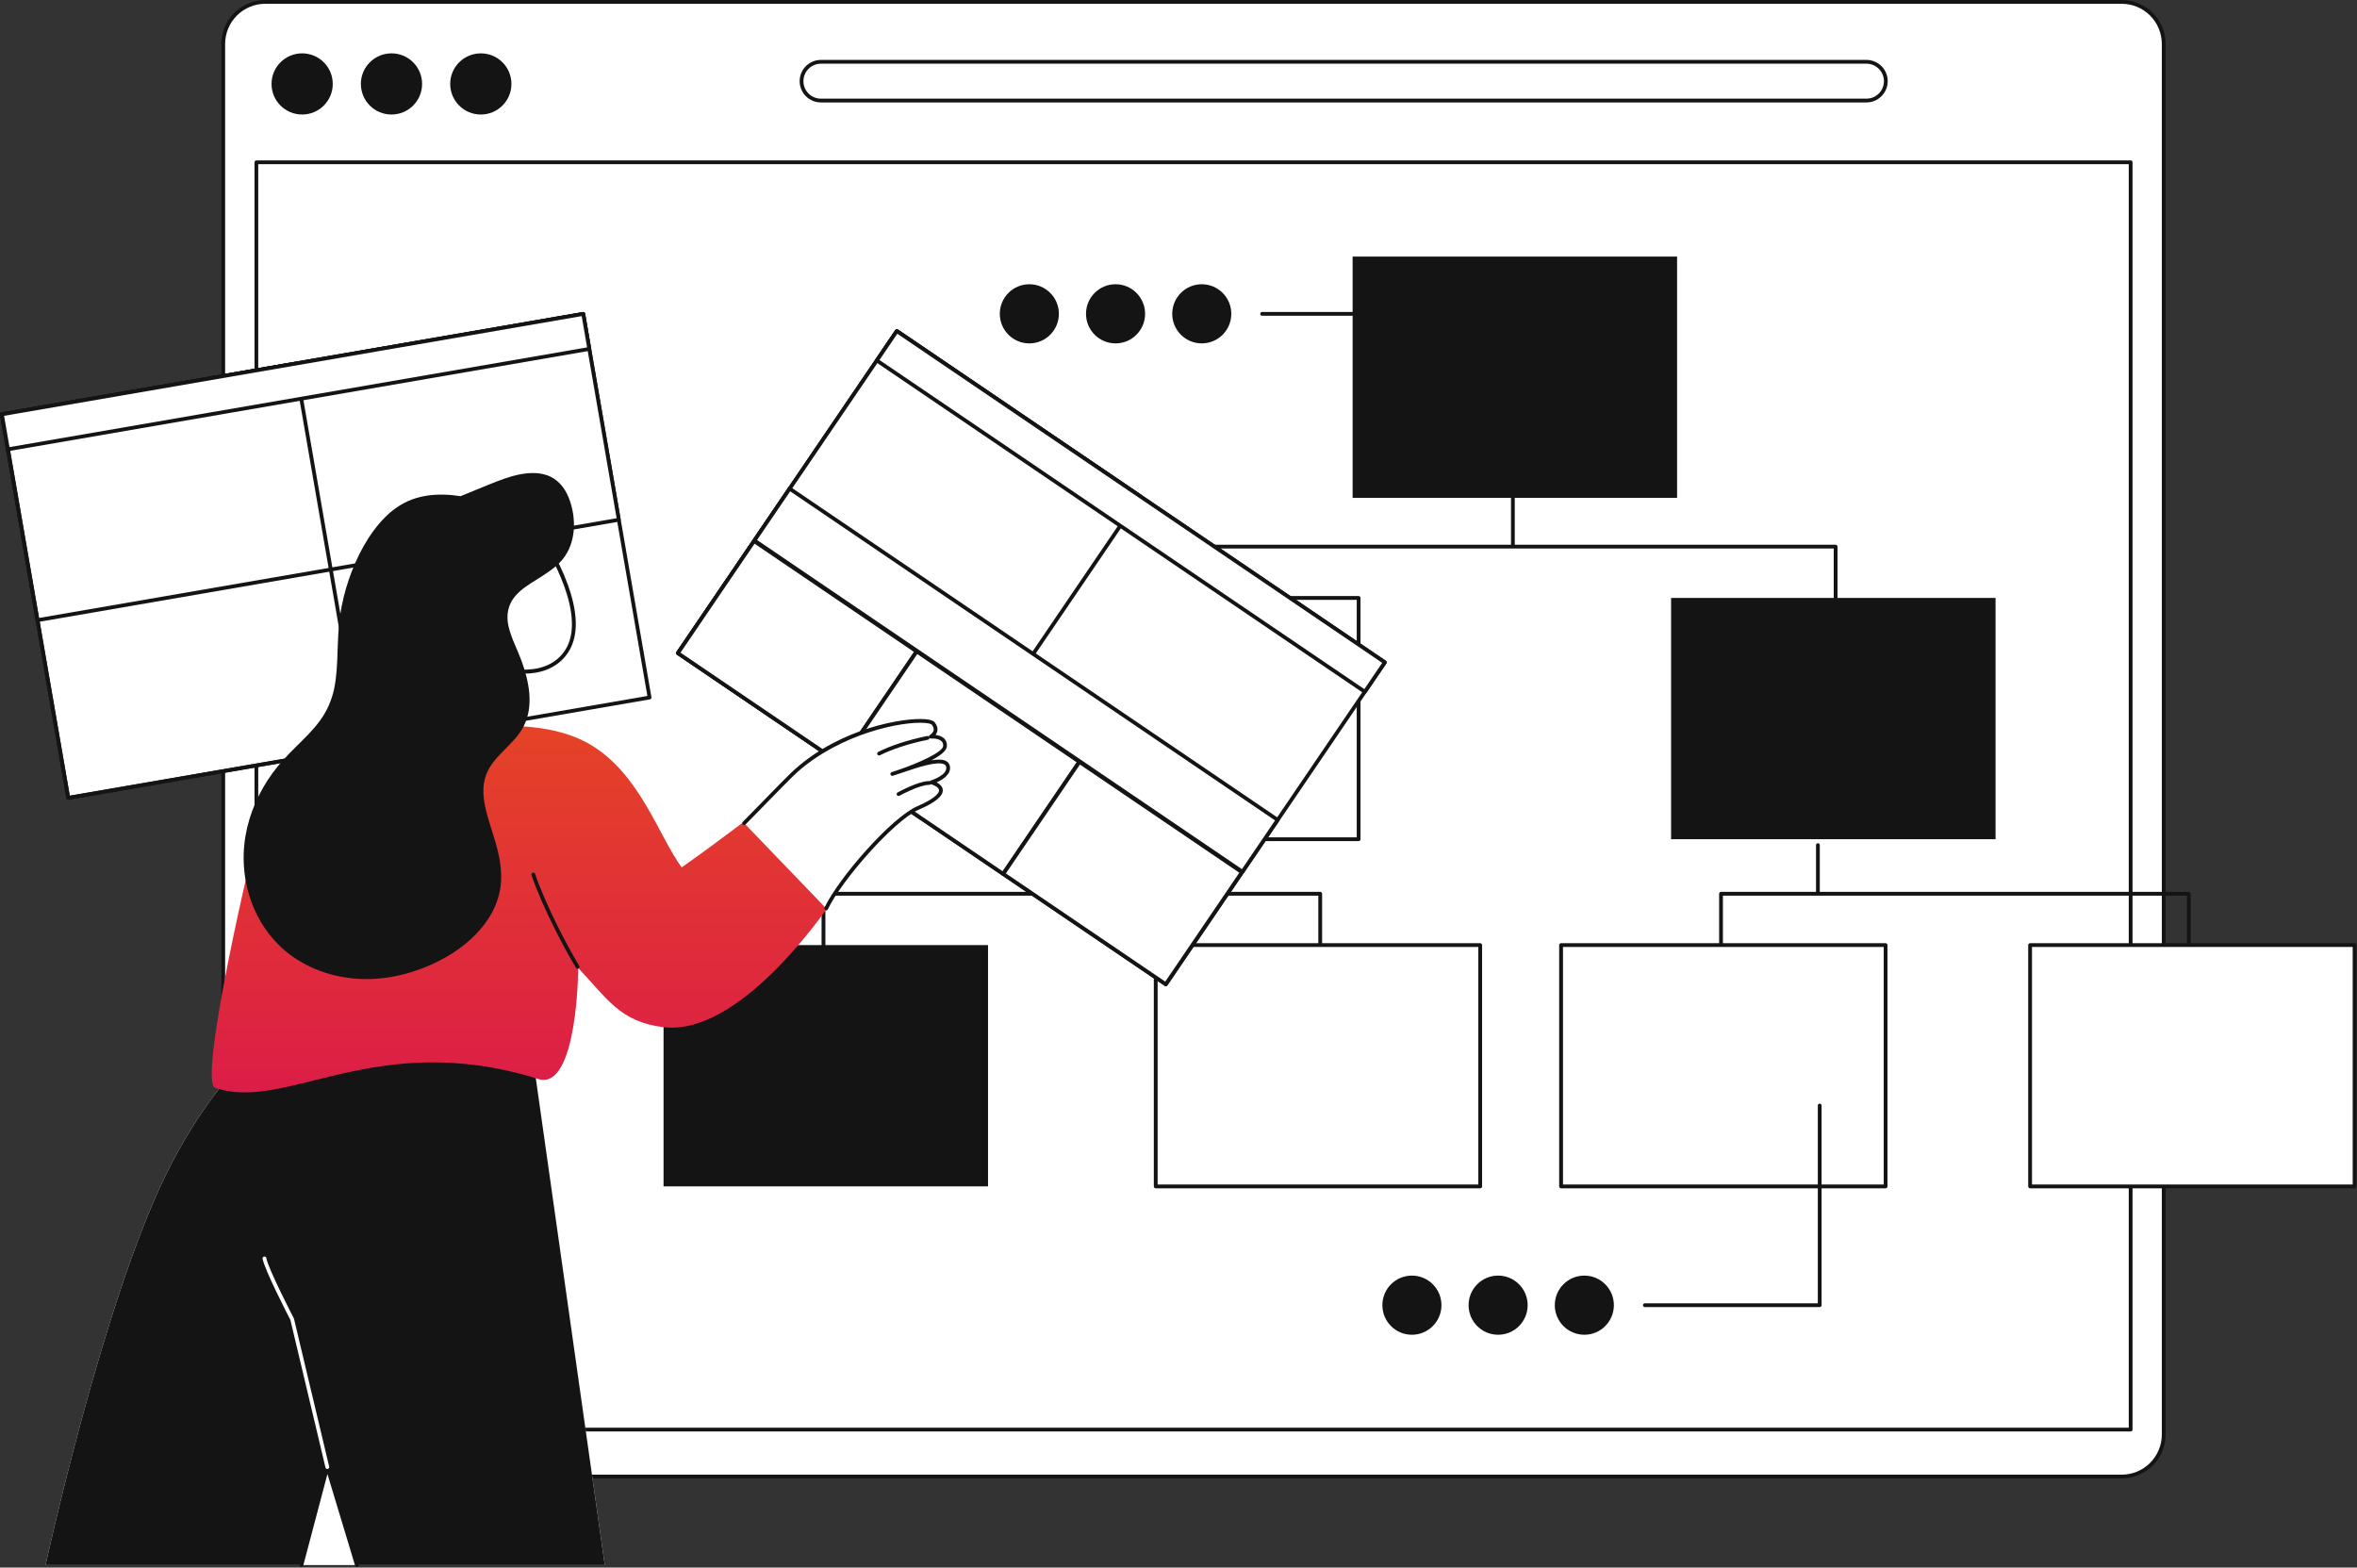 <svg width="600" height="399" viewBox="0 0 600 399" fill="none" xmlns="http://www.w3.org/2000/svg">
<rect x="0" y="0" width="600" height="399" fill="#333333" stroke="none"/>
<path d="M540.112 0.483H67.525C61.618 0.483 56.828 5.272 56.828 11.18V365.14C56.828 371.048 61.618 375.837 67.525 375.837H540.112C546.02 375.837 550.809 371.048 550.809 365.14V11.18C550.809 5.272 546.02 0.483 540.112 0.483Z" fill="white"/>
<path d="M540.112 376.318H67.525C64.564 376.315 61.724 375.138 59.628 373.045C57.532 370.952 56.352 368.113 56.346 365.151V11.18C56.349 8.215 57.528 5.374 59.623 3.278C61.719 1.182 64.561 0.003 67.525 0H540.112C543.076 0.003 545.917 1.182 548.013 3.278C550.108 5.374 551.287 8.216 551.29 11.18V365.151C551.283 368.113 550.103 370.951 548.008 373.044C545.913 375.137 543.074 376.314 540.112 376.318ZM67.525 0.963C64.817 0.966 62.22 2.043 60.304 3.959C58.389 5.874 57.312 8.471 57.309 11.18V365.151C57.312 367.86 58.389 370.456 60.304 372.371C62.22 374.286 64.817 375.363 67.525 375.365H540.112C542.819 375.36 545.413 374.282 547.326 372.367C549.239 370.453 550.315 367.858 550.318 365.151V11.18C550.315 8.471 549.239 5.874 547.324 3.959C545.409 2.043 542.812 0.966 540.103 0.963H67.525Z" fill="#141414"/>
<path d="M76.914 29.151C81.218 29.151 84.706 25.665 84.706 21.365C84.706 17.065 81.218 13.58 76.914 13.58C72.61 13.58 69.122 17.065 69.122 21.365C69.122 25.665 72.61 29.151 76.914 29.151Z" fill="#141414"/>
<path d="M99.657 29.151C103.961 29.151 107.45 25.665 107.45 21.365C107.45 17.065 103.961 13.58 99.657 13.58C95.354 13.58 91.865 17.065 91.865 21.365C91.865 25.665 95.354 29.151 99.657 29.151Z" fill="#141414"/>
<path d="M122.398 29.151C126.702 29.151 130.191 25.665 130.191 21.365C130.191 17.065 126.702 13.58 122.398 13.58C118.095 13.58 114.606 17.065 114.606 21.365C114.606 25.665 118.095 29.151 122.398 29.151Z" fill="#141414"/>
<path d="M475.119 25.591H208.971C207.664 25.591 206.41 25.072 205.486 24.147C204.561 23.223 204.042 21.969 204.042 20.662C204.042 19.355 204.561 18.101 205.486 17.177C206.41 16.252 207.664 15.733 208.971 15.733H475.125C476.433 15.733 477.686 16.252 478.611 17.177C479.535 18.101 480.054 19.355 480.054 20.662C480.054 21.969 479.535 23.223 478.611 24.147C477.686 25.072 476.433 25.591 475.125 25.591H475.119Z" fill="white"/>
<path d="M475.119 26.074H208.971C207.536 26.074 206.159 25.504 205.144 24.489C204.13 23.474 203.559 22.097 203.559 20.662C203.559 19.227 204.13 17.85 205.144 16.835C206.159 15.82 207.536 15.25 208.971 15.25H475.125C476.561 15.25 477.937 15.82 478.952 16.835C479.967 17.85 480.537 19.227 480.537 20.662C480.537 22.097 479.967 23.474 478.952 24.489C477.937 25.504 476.561 26.074 475.125 26.074H475.119ZM208.971 16.213C207.791 16.213 206.66 16.682 205.825 17.516C204.991 18.351 204.523 19.482 204.523 20.662C204.523 21.842 204.991 22.973 205.825 23.808C206.66 24.642 207.791 25.111 208.971 25.111H475.125C476.305 25.111 477.437 24.642 478.271 23.808C479.105 22.973 479.574 21.842 479.574 20.662C479.574 19.482 479.105 18.351 478.271 17.516C477.437 16.682 476.305 16.213 475.125 16.213H208.971Z" fill="#141414"/>
<path d="M542.377 364.372H65.269C65.142 364.372 65.019 364.321 64.929 364.231C64.838 364.141 64.787 364.019 64.787 363.891V41.309C64.787 41.245 64.799 41.183 64.823 41.124C64.848 41.066 64.883 41.012 64.928 40.968C64.973 40.923 65.026 40.887 65.085 40.863C65.143 40.839 65.206 40.826 65.269 40.826H542.377C542.505 40.826 542.628 40.877 542.718 40.968C542.809 41.058 542.86 41.181 542.86 41.309V363.891C542.859 364.019 542.808 364.141 542.717 364.231C542.627 364.321 542.505 364.372 542.377 364.372ZM65.739 363.404H541.896V41.789H65.739V363.404Z" fill="#141414"/>
<path d="M148.471 79.923L0.483 105.459L17.332 203.107L165.32 177.571L148.471 79.923Z" fill="white"/>
<path d="M17.367 203.576C17.254 203.576 17.144 203.536 17.058 203.463C16.971 203.389 16.913 203.288 16.893 203.177L0.007 105.536C-0.004 105.473 -0.002 105.409 0.012 105.347C0.026 105.286 0.051 105.227 0.088 105.175C0.162 105.072 0.275 105.001 0.4 104.979L148.385 79.427C148.511 79.405 148.64 79.435 148.745 79.508C148.849 79.582 148.92 79.694 148.942 79.82L165.828 177.459C165.839 177.521 165.837 177.585 165.823 177.647C165.81 177.709 165.784 177.767 165.747 177.819C165.711 177.871 165.664 177.915 165.611 177.948C165.557 177.982 165.497 178.005 165.435 178.016L17.442 203.57C17.417 203.574 17.392 203.576 17.367 203.576ZM1.038 105.846L17.76 202.537L164.797 177.153L148.075 80.462L1.038 105.846Z" fill="#141414"/>
<path d="M148.465 79.926L0.477 105.462L9.519 157.864L157.507 132.328L148.465 79.926Z" fill="white"/>
<path d="M9.544 158.334C9.431 158.334 9.321 158.294 9.234 158.221C9.147 158.148 9.088 158.046 9.068 157.934L0.007 105.536C-0.004 105.473 -0.002 105.409 0.012 105.347C0.026 105.286 0.051 105.227 0.088 105.175C0.162 105.072 0.275 105.001 0.4 104.979L148.385 79.427C148.511 79.405 148.64 79.435 148.745 79.508C148.849 79.582 148.92 79.694 148.942 79.82L158.003 132.217C158.014 132.279 158.012 132.343 157.998 132.405C157.985 132.467 157.959 132.525 157.922 132.577C157.886 132.629 157.839 132.673 157.786 132.706C157.732 132.74 157.672 132.763 157.61 132.774L9.625 158.334C9.598 158.337 9.571 158.337 9.544 158.334ZM1.038 105.846L9.938 157.295L156.972 131.909L148.075 80.46L1.038 105.846Z" fill="#141414"/>
<path d="M17.367 203.576C17.254 203.576 17.144 203.536 17.058 203.463C16.971 203.389 16.913 203.288 16.893 203.177L0.007 105.536C-0.004 105.473 -0.002 105.409 0.012 105.347C0.026 105.286 0.051 105.227 0.088 105.175C0.162 105.072 0.275 105.001 0.4 104.979L75.064 92.094C75.19 92.072 75.319 92.101 75.423 92.174C75.528 92.248 75.599 92.359 75.621 92.485L92.507 190.125C92.518 190.188 92.517 190.252 92.503 190.314C92.489 190.375 92.463 190.434 92.426 190.486C92.39 190.537 92.344 190.581 92.29 190.615C92.236 190.649 92.177 190.672 92.114 190.682L17.45 203.567C17.423 203.573 17.395 203.575 17.367 203.576ZM1.038 105.846L17.76 202.537L91.476 189.811L74.752 93.12L1.038 105.846Z" fill="#141414"/>
<path d="M148.459 79.928L0.471 105.463L2.009 114.377L149.997 88.842L148.459 79.928Z" fill="white"/>
<path d="M2.023 114.85C1.91 114.85 1.8 114.81 1.713 114.736C1.627 114.663 1.569 114.562 1.549 114.45L0.007 105.536C-0.004 105.473 -0.002 105.409 0.012 105.347C0.026 105.286 0.051 105.227 0.088 105.175C0.162 105.072 0.275 105.001 0.4 104.979L148.385 79.427C148.511 79.405 148.64 79.434 148.744 79.508C148.848 79.581 148.919 79.692 148.942 79.818L150.484 88.733C150.505 88.859 150.476 88.988 150.403 89.093C150.366 89.145 150.32 89.189 150.266 89.222C150.213 89.256 150.153 89.279 150.091 89.29L2.106 114.841C2.079 114.847 2.051 114.85 2.023 114.85ZM1.038 105.846L2.416 113.811L149.451 88.427L148.075 80.462L1.038 105.846Z" fill="#141414"/>
<path d="M426.92 65.31H344.322V126.724H426.92V65.31Z" fill="#141414"/>
<path d="M303.972 184.781C303.908 184.782 303.846 184.769 303.787 184.745C303.729 184.721 303.676 184.686 303.631 184.641C303.587 184.597 303.551 184.544 303.527 184.485C303.503 184.427 303.491 184.364 303.491 184.301V139.133C303.491 139.07 303.503 139.007 303.527 138.949C303.551 138.89 303.586 138.837 303.631 138.792C303.676 138.747 303.729 138.712 303.787 138.687C303.846 138.663 303.908 138.65 303.972 138.65H467.279C467.342 138.65 467.404 138.663 467.463 138.687C467.521 138.712 467.574 138.747 467.619 138.792C467.664 138.837 467.699 138.89 467.723 138.949C467.747 139.007 467.759 139.07 467.759 139.133V181.901C467.763 181.967 467.754 182.033 467.732 182.095C467.71 182.157 467.675 182.215 467.63 182.263C467.585 182.311 467.53 182.35 467.47 182.376C467.409 182.402 467.344 182.416 467.277 182.416C467.211 182.416 467.146 182.402 467.085 182.376C467.025 182.35 466.97 182.311 466.925 182.263C466.88 182.215 466.845 182.157 466.823 182.095C466.801 182.033 466.791 181.967 466.796 181.901V139.614H304.45V184.301C304.45 184.428 304.4 184.55 304.31 184.64C304.22 184.73 304.099 184.781 303.972 184.781Z" fill="#141414"/>
<path d="M385.124 139.201C384.996 139.201 384.874 139.15 384.783 139.06C384.693 138.97 384.642 138.848 384.641 138.72V126.724C384.637 126.658 384.646 126.592 384.668 126.53C384.69 126.467 384.725 126.41 384.77 126.362C384.815 126.314 384.87 126.275 384.931 126.249C384.991 126.223 385.057 126.209 385.123 126.209C385.189 126.209 385.254 126.223 385.315 126.249C385.376 126.275 385.43 126.314 385.475 126.362C385.521 126.41 385.555 126.467 385.577 126.53C385.6 126.592 385.609 126.658 385.604 126.724V138.72C385.604 138.783 385.592 138.846 385.568 138.904C385.544 138.963 385.508 139.015 385.464 139.06C385.419 139.105 385.366 139.14 385.308 139.164C385.249 139.188 385.187 139.201 385.124 139.201Z" fill="#141414"/>
<path d="M345.848 152.199H263.25V213.613H345.848V152.199Z" fill="white"/>
<path d="M345.848 214.096H263.25C263.187 214.096 263.124 214.084 263.066 214.06C263.007 214.036 262.954 214.001 262.909 213.956C262.864 213.912 262.829 213.858 262.804 213.8C262.78 213.742 262.768 213.679 262.768 213.616V152.202C262.768 152.074 262.818 151.951 262.909 151.86C262.999 151.77 263.122 151.719 263.25 151.719H345.848C345.976 151.719 346.099 151.77 346.19 151.86C346.28 151.951 346.331 152.074 346.331 152.202V213.616C346.331 213.679 346.318 213.742 346.294 213.8C346.27 213.858 346.234 213.912 346.189 213.956C346.145 214.001 346.091 214.036 346.033 214.06C345.974 214.084 345.912 214.096 345.848 214.096ZM263.733 213.133H345.37V152.682H263.731L263.733 213.133Z" fill="#141414"/>
<path d="M507.991 152.199H425.393V213.613H507.991V152.199Z" fill="#141414"/>
<path d="M209.626 273.147C209.498 273.147 209.376 273.096 209.285 273.006C209.195 272.915 209.144 272.793 209.144 272.665V227.497C209.144 227.369 209.195 227.246 209.285 227.155C209.376 227.065 209.498 227.014 209.626 227.014H336.075C336.203 227.015 336.325 227.066 336.415 227.156C336.505 227.247 336.556 227.369 336.556 227.497V270.267C336.547 270.389 336.493 270.503 336.404 270.587C336.314 270.67 336.197 270.717 336.074 270.717C335.952 270.717 335.834 270.67 335.745 270.587C335.655 270.503 335.601 270.389 335.593 270.267V227.979H210.111V272.665C210.111 272.728 210.099 272.791 210.074 272.85C210.05 272.908 210.014 272.962 209.969 273.007C209.924 273.051 209.871 273.087 209.812 273.111C209.753 273.135 209.69 273.147 209.626 273.147Z" fill="#141414"/>
<path d="M311.423 227.564C311.36 227.565 311.297 227.552 311.239 227.528C311.18 227.504 311.127 227.469 311.082 227.424C311.037 227.38 311.002 227.327 310.977 227.268C310.953 227.21 310.941 227.147 310.941 227.084V215.088C310.949 214.966 311.003 214.851 311.092 214.768C311.182 214.684 311.3 214.637 311.422 214.637C311.544 214.637 311.662 214.684 311.752 214.768C311.841 214.851 311.895 214.966 311.904 215.088V227.084C311.904 227.147 311.892 227.21 311.868 227.268C311.844 227.327 311.808 227.38 311.764 227.424C311.719 227.469 311.666 227.504 311.607 227.528C311.549 227.552 311.486 227.565 311.423 227.564Z" fill="#141414"/>
<path d="M251.512 240.565H168.914V301.979H251.512V240.565Z" fill="#141414"/>
<path d="M376.803 240.565H294.205V301.979H376.803V240.565Z" fill="white"/>
<path d="M376.803 302.473H294.205C294.077 302.473 293.954 302.422 293.864 302.331C293.773 302.241 293.722 302.118 293.722 301.99V240.565C293.722 240.437 293.773 240.314 293.864 240.224C293.954 240.133 294.077 240.083 294.205 240.083H376.803C376.866 240.083 376.929 240.095 376.988 240.119C377.046 240.144 377.099 240.179 377.144 240.224C377.188 240.269 377.224 240.322 377.248 240.381C377.272 240.439 377.284 240.502 377.284 240.565V301.979C377.285 302.043 377.274 302.107 377.251 302.167C377.227 302.227 377.192 302.281 377.148 302.327C377.103 302.373 377.049 302.41 376.99 302.435C376.931 302.46 376.867 302.473 376.803 302.473ZM294.688 301.51H376.323V241.046H294.688V301.51Z" fill="#141414"/>
<path d="M557.188 273.147C557.061 273.147 556.938 273.095 556.848 273.005C556.758 272.915 556.708 272.792 556.708 272.665V227.979H438.586V270.267C438.586 270.395 438.535 270.517 438.445 270.608C438.354 270.698 438.232 270.749 438.104 270.749C437.976 270.749 437.853 270.698 437.762 270.608C437.672 270.517 437.621 270.395 437.621 270.267V227.497C437.621 227.369 437.672 227.246 437.762 227.155C437.853 227.065 437.976 227.014 438.104 227.014H557.188C557.316 227.014 557.439 227.065 557.53 227.155C557.62 227.246 557.671 227.369 557.671 227.497V272.665C557.671 272.793 557.62 272.915 557.53 273.006C557.439 273.096 557.316 273.147 557.188 273.147Z" fill="#141414"/>
<path d="M462.767 227.564C462.703 227.565 462.641 227.552 462.582 227.528C462.524 227.504 462.471 227.469 462.426 227.424C462.382 227.38 462.346 227.327 462.322 227.268C462.298 227.21 462.286 227.147 462.286 227.084V215.088C462.294 214.966 462.349 214.851 462.438 214.768C462.527 214.684 462.645 214.637 462.768 214.637C462.89 214.637 463.008 214.684 463.097 214.768C463.187 214.851 463.241 214.966 463.249 215.088V227.084C463.249 227.147 463.237 227.21 463.212 227.268C463.188 227.327 463.153 227.38 463.108 227.424C463.063 227.469 463.01 227.504 462.951 227.528C462.893 227.552 462.83 227.565 462.767 227.564Z" fill="#141414"/>
<path d="M516.784 301.979H599.382V240.565H516.784V301.979Z" fill="white"/>
<path d="M599.382 302.473H516.781C516.718 302.473 516.655 302.46 516.597 302.436C516.539 302.412 516.486 302.376 516.441 302.331C516.396 302.286 516.361 302.233 516.337 302.175C516.313 302.116 516.301 302.053 516.301 301.99V240.565C516.301 240.502 516.313 240.439 516.337 240.381C516.361 240.322 516.396 240.269 516.441 240.224C516.486 240.179 516.539 240.144 516.597 240.119C516.655 240.095 516.718 240.083 516.781 240.083H599.382C599.445 240.083 599.508 240.095 599.566 240.119C599.624 240.144 599.677 240.179 599.722 240.224C599.767 240.269 599.802 240.322 599.826 240.381C599.85 240.439 599.862 240.502 599.862 240.565V301.979C599.864 302.043 599.853 302.107 599.829 302.167C599.806 302.227 599.771 302.281 599.726 302.327C599.681 302.373 599.628 302.41 599.569 302.435C599.509 302.46 599.446 302.473 599.382 302.473ZM517.266 301.51H598.901V241.046H517.266V301.51Z" fill="#141414"/>
<path d="M397.387 301.979H479.985V240.565H397.387V301.979Z" fill="white"/>
<path d="M479.995 302.473H397.387C397.259 302.473 397.136 302.422 397.045 302.331C396.955 302.241 396.904 302.118 396.904 301.99V240.565C396.904 240.437 396.955 240.314 397.045 240.224C397.136 240.133 397.259 240.083 397.387 240.083H479.995C480.123 240.083 480.246 240.133 480.337 240.224C480.427 240.314 480.478 240.437 480.478 240.565V301.979C480.48 302.044 480.468 302.107 480.445 302.167C480.421 302.227 480.386 302.282 480.341 302.328C480.296 302.374 480.242 302.41 480.183 302.435C480.123 302.46 480.06 302.473 479.995 302.473ZM397.88 301.51H479.515V241.046H397.88V301.51Z" fill="#141414"/>
<path d="M352.473 168.583L228.255 84.259L172.587 166.264L296.805 250.588L352.473 168.583Z" fill="white"/>
<path d="M296.789 251.041C296.692 251.042 296.598 251.013 296.518 250.958L172.297 166.633C172.191 166.561 172.118 166.45 172.094 166.324C172.07 166.199 172.096 166.069 172.168 165.963L227.899 84C227.972 83.895 228.083 83.823 228.208 83.799C228.334 83.775 228.464 83.802 228.57 83.873L352.791 168.192C352.843 168.228 352.888 168.273 352.923 168.326C352.958 168.379 352.982 168.439 352.994 168.501C353.006 168.563 353.006 168.627 352.993 168.689C352.98 168.751 352.955 168.81 352.92 168.863L297.186 250.825C297.143 250.891 297.084 250.945 297.014 250.983C296.945 251.021 296.868 251.041 296.789 251.041ZM173.236 166.113L296.662 249.891L351.852 168.725L228.425 84.954L173.236 166.113Z" fill="#141414"/>
<path d="M290.232 126.331L228.256 84.26L172.588 166.265L234.564 208.337L290.232 126.331Z" fill="white"/>
<path d="M234.545 208.783C234.448 208.782 234.354 208.753 234.274 208.7L172.297 166.633C172.191 166.561 172.118 166.45 172.094 166.324C172.07 166.199 172.096 166.069 172.168 165.963L227.899 84C227.972 83.895 228.083 83.823 228.208 83.799C228.334 83.775 228.464 83.802 228.57 83.873L290.547 125.942C290.6 125.978 290.645 126.023 290.679 126.076C290.714 126.129 290.738 126.189 290.75 126.251C290.762 126.313 290.761 126.377 290.748 126.44C290.735 126.502 290.71 126.56 290.674 126.613L234.942 208.573C234.898 208.638 234.839 208.691 234.77 208.727C234.7 208.764 234.623 208.783 234.545 208.783ZM173.236 166.104L234.416 207.632L289.606 126.466L228.425 84.954L173.236 166.104Z" fill="#141414"/>
<path d="M233.301 165.793L191.937 137.714L172.567 166.249L213.931 194.328L233.301 165.793Z" fill="white"/>
<path d="M213.931 194.806C213.834 194.806 213.74 194.777 213.66 194.723L172.297 166.633C172.191 166.561 172.118 166.45 172.094 166.324C172.07 166.199 172.096 166.069 172.168 165.963L191.561 137.443C191.597 137.39 191.642 137.345 191.695 137.31C191.748 137.276 191.807 137.251 191.869 137.239C191.932 137.227 191.996 137.228 192.058 137.241C192.12 137.253 192.179 137.278 192.231 137.314L233.595 165.393C233.647 165.428 233.692 165.473 233.727 165.526C233.762 165.579 233.786 165.638 233.798 165.7C233.809 165.762 233.809 165.826 233.796 165.888C233.783 165.95 233.757 166.009 233.722 166.061L214.328 194.587C214.285 194.654 214.226 194.708 214.157 194.747C214.088 194.785 214.01 194.805 213.931 194.806ZM173.236 166.12L213.804 193.655L232.654 165.932L192.087 138.388L173.236 166.12Z" fill="#141414"/>
<path d="M274.712 193.906L233.348 165.827L213.978 194.362L255.342 222.441L274.712 193.906Z" fill="white"/>
<path d="M255.342 222.908C255.246 222.909 255.153 222.88 255.074 222.825L213.708 194.749C213.656 194.713 213.611 194.668 213.576 194.615C213.541 194.562 213.517 194.502 213.505 194.44C213.493 194.378 213.494 194.314 213.507 194.251C213.52 194.189 213.545 194.131 213.581 194.078L232.975 165.558C233.047 165.453 233.157 165.381 233.283 165.357C233.408 165.334 233.537 165.36 233.643 165.432L275.006 193.508C275.059 193.544 275.104 193.589 275.139 193.642C275.174 193.695 275.198 193.755 275.21 193.817C275.222 193.879 275.221 193.943 275.208 194.005C275.196 194.067 275.171 194.126 275.135 194.179L255.742 222.699C255.698 222.764 255.638 222.817 255.568 222.853C255.499 222.89 255.421 222.909 255.342 222.908ZM214.649 194.222L255.216 221.759L274.067 194.024L233.501 166.489L214.649 194.222Z" fill="#141414"/>
<path d="M316.123 222.016L274.759 193.936L255.389 222.471L296.753 250.55L316.123 222.016Z" fill="white"/>
<path d="M296.765 251.02C296.668 251.02 296.574 250.991 296.494 250.937L255.13 222.858C255.078 222.823 255.033 222.777 254.998 222.725C254.963 222.672 254.939 222.613 254.927 222.551C254.915 222.488 254.916 222.425 254.928 222.363C254.941 222.301 254.966 222.242 255.002 222.19L274.395 193.67C274.467 193.564 274.578 193.492 274.704 193.467C274.829 193.443 274.959 193.47 275.065 193.541L316.42 221.62C316.472 221.655 316.517 221.7 316.552 221.753C316.587 221.806 316.611 221.865 316.623 221.927C316.635 221.99 316.634 222.053 316.621 222.115C316.608 222.177 316.583 222.236 316.547 222.288L297.153 250.808C297.111 250.872 297.053 250.924 296.985 250.961C296.917 250.998 296.842 251.018 296.765 251.02ZM256.061 222.323L296.629 249.86L315.479 222.137L274.912 194.609L256.061 222.323Z" fill="#141414"/>
<path d="M352.504 168.605L228.285 84.281L223.203 91.767L347.422 176.091L352.504 168.605Z" fill="white"/>
<path d="M347.432 176.563C347.336 176.562 347.243 176.534 347.163 176.48L222.948 92.161C222.896 92.126 222.851 92.081 222.816 92.028C222.781 91.975 222.757 91.916 222.745 91.854C222.734 91.791 222.734 91.728 222.747 91.666C222.76 91.604 222.786 91.545 222.822 91.493L227.908 84.009C227.98 83.904 228.092 83.831 228.217 83.808C228.343 83.784 228.472 83.811 228.578 83.882L352.8 168.201C352.852 168.237 352.897 168.282 352.932 168.335C352.967 168.388 352.991 168.447 353.003 168.51C353.015 168.572 353.015 168.636 353.002 168.698C352.989 168.76 352.964 168.819 352.929 168.872L347.84 176.354C347.795 176.42 347.734 176.474 347.662 176.51C347.591 176.547 347.512 176.565 347.432 176.563ZM223.881 91.633L347.305 175.412L351.852 168.725L228.425 84.954L223.881 91.633Z" fill="#141414"/>
<path d="M325.226 208.711L201.008 124.387L192.045 137.59L316.264 221.914L325.226 208.711Z" fill="white"/>
<path d="M316.274 222.386C316.177 222.386 316.083 222.357 316.003 222.303L191.782 137.982C191.676 137.91 191.603 137.8 191.578 137.674C191.566 137.612 191.567 137.548 191.58 137.487C191.592 137.425 191.617 137.366 191.653 137.314L200.626 124.116C200.662 124.064 200.707 124.019 200.76 123.985C200.813 123.95 200.872 123.926 200.934 123.915C200.996 123.903 201.06 123.903 201.122 123.916C201.184 123.929 201.242 123.954 201.295 123.99L325.518 208.309C325.623 208.381 325.696 208.492 325.719 208.618C325.743 208.743 325.716 208.873 325.645 208.979L316.673 222.174C316.629 222.24 316.569 222.293 316.5 222.33C316.43 222.367 316.352 222.386 316.274 222.386ZM192.721 137.456L316.147 221.231L324.577 208.831L201.153 125.058L192.721 137.456Z" fill="#141414"/>
<path d="M135.246 266.333L153.95 398.371H90.854L83.322 373.437L76.731 398.371H11.595C11.595 398.371 26.142 331.567 42.421 298.638C58.7 265.709 79.482 255.671 79.482 255.671L135.246 266.333Z" fill="white"/>
<path d="M11.595 398.371C11.595 398.371 26.142 331.567 42.421 298.638C58.7 265.709 79.482 255.671 79.482 255.671L135.246 266.333L153.95 398.371H11.595Z" fill="#141414"/>
<path d="M90.856 398.371L83.322 373.437L76.731 398.371H90.856Z" fill="white"/>
<path d="M90.856 398.851C90.752 398.852 90.651 398.818 90.568 398.757C90.484 398.695 90.423 398.608 90.393 398.508L83.352 375.197L77.196 398.487C77.159 398.606 77.078 398.707 76.969 398.768C76.86 398.828 76.731 398.844 76.611 398.813C76.49 398.781 76.386 398.703 76.321 398.596C76.257 398.489 76.236 398.362 76.263 398.24L82.856 373.306C82.883 373.205 82.942 373.115 83.024 373.05C83.107 372.986 83.208 372.95 83.313 372.948C83.417 372.948 83.519 372.981 83.603 373.043C83.688 373.104 83.751 373.191 83.782 373.291L91.317 398.224C91.354 398.347 91.34 398.479 91.279 398.592C91.219 398.704 91.116 398.788 90.994 398.825C90.949 398.84 90.903 398.849 90.856 398.851Z" fill="#141414"/>
<path d="M83.322 373.918C83.213 373.917 83.108 373.881 83.023 373.814C82.938 373.747 82.878 373.654 82.852 373.548L73.92 335.97C73.394 334.954 67.305 323.157 66.837 320.357C66.825 320.235 66.859 320.113 66.934 320.015C67.008 319.918 67.117 319.852 67.238 319.832C67.359 319.812 67.483 319.838 67.585 319.906C67.687 319.974 67.759 320.078 67.787 320.197C68.242 322.914 74.737 335.454 74.802 335.579C74.821 335.614 74.835 335.651 74.844 335.69L83.798 373.326C83.814 373.396 83.814 373.47 83.798 373.541C83.782 373.612 83.751 373.678 83.706 373.735C83.66 373.792 83.603 373.838 83.538 373.869C83.472 373.901 83.401 373.917 83.328 373.918H83.322Z" fill="white"/>
<path d="M66.842 206.902C67.833 203.696 75.829 193.604 77.829 190.907C82.433 184.701 100.775 187.278 108.458 186.424C118.114 185.349 137.782 181.968 150.497 189.654C162.945 197.173 167.571 212.585 173.52 220.785C179.375 216.704 184.083 213.096 190.205 208.555L210.686 231.05C209.594 232.382 188.32 263.667 169.016 261.47C157.778 260.192 154.419 253.944 147.199 246.416C147.199 246.416 147.044 277.779 136.998 274.643C95.576 261.71 72.972 283.16 54.765 276.886C50.353 275.368 64.025 216.016 66.842 206.902Z" fill="url(#paint0_linear_117_205)"/>
<path d="M147.044 246.586C146.961 246.587 146.879 246.566 146.807 246.525C146.734 246.485 146.674 246.426 146.631 246.355C143.665 241.467 138.199 231.146 135.288 222.74C135.255 222.622 135.269 222.495 135.326 222.386C135.383 222.278 135.479 222.195 135.595 222.155C135.712 222.115 135.839 222.12 135.951 222.171C136.063 222.221 136.151 222.312 136.199 222.426C139.084 230.759 144.511 241.002 147.455 245.855C147.519 245.963 147.537 246.093 147.507 246.215C147.477 246.338 147.4 246.443 147.293 246.51C147.219 246.558 147.132 246.585 147.044 246.586Z" fill="#141414"/>
<path d="M210.321 231.242C213.747 223.963 227.251 208.455 233.656 205.69C244.425 201.028 237.069 199.152 237.069 199.152C237.069 199.152 241.896 197.728 241.322 195.072C240.649 191.947 231.446 195.664 228.456 196.581C227.65 196.848 227.146 197.005 227.146 197.005C227.146 197.005 227.655 196.826 228.456 196.581C231.747 195.489 240.348 192.259 240.553 189.997C240.808 187.179 236.93 187.527 236.93 187.527C236.93 187.527 239.24 186.269 237.546 184.159C236.017 182.261 216.276 184.028 202.542 196.291C200.591 198.038 190.967 208.025 189.438 209.525L210.321 231.242Z" fill="white"/>
<path d="M210.321 231.725C210.24 231.725 210.16 231.704 210.088 231.665C210.017 231.626 209.957 231.569 209.913 231.501C209.87 231.432 209.844 231.354 209.839 231.273C209.834 231.191 209.849 231.11 209.884 231.037C213.439 223.485 226.943 208.064 233.47 205.24C238.613 203.013 239.081 201.628 239.042 201.137C238.978 200.311 237.476 199.743 236.956 199.608C236.854 199.582 236.763 199.523 236.697 199.44C236.632 199.357 236.595 199.255 236.593 199.15C236.591 199.044 236.624 198.941 236.686 198.855C236.748 198.77 236.837 198.708 236.938 198.678C236.982 198.665 241.319 197.315 240.856 195.164C240.832 195.041 240.78 194.925 240.704 194.824C240.629 194.724 240.531 194.642 240.42 194.585C238.696 193.609 233.239 195.459 230.308 196.463C229.633 196.695 229.048 196.9 228.6 197.031C227.799 197.297 227.29 197.455 227.29 197.455C227.168 197.495 227.036 197.485 226.921 197.427C226.807 197.369 226.721 197.268 226.681 197.147C226.641 197.025 226.651 196.893 226.708 196.778C226.766 196.664 226.867 196.577 226.988 196.537C226.988 196.537 227.504 196.358 228.321 196.101C233.911 194.24 239.941 191.445 240.077 189.933C240.114 189.708 240.099 189.477 240.032 189.259C239.965 189.041 239.849 188.841 239.692 188.675C239 187.979 237.497 187.944 236.978 187.985C236.867 187.997 236.756 187.969 236.663 187.907C236.571 187.845 236.504 187.752 236.473 187.645C236.441 187.539 236.447 187.425 236.489 187.323C236.531 187.22 236.607 187.136 236.705 187.083C236.705 187.083 237.522 186.622 237.668 185.878C237.753 185.441 237.587 184.954 237.174 184.441C237.174 184.441 236.917 184.137 235.495 184.019C229.583 183.532 213.961 186.725 202.867 196.631C201.594 197.767 196.944 202.528 193.548 206.022C191.742 207.876 190.314 209.342 189.788 209.855C189.743 209.904 189.69 209.943 189.63 209.97C189.57 209.997 189.505 210.012 189.44 210.013C189.374 210.014 189.309 210.002 189.248 209.977C189.187 209.953 189.132 209.916 189.086 209.869C189.04 209.822 189.004 209.766 188.98 209.705C188.956 209.643 188.945 209.578 188.948 209.512C188.95 209.446 188.966 209.382 188.995 209.322C189.023 209.263 189.063 209.21 189.113 209.167C189.63 208.66 191.126 207.127 192.86 205.35C196.265 201.855 200.928 197.077 202.227 195.917C214.204 185.216 230.14 182.608 235.573 183.065C236.82 183.17 237.589 183.423 237.926 183.845C238.528 184.594 238.758 185.345 238.611 186.079C238.534 186.439 238.377 186.777 238.153 187.068C238.882 187.157 239.773 187.398 240.374 187.998C240.63 188.264 240.822 188.586 240.936 188.937C241.049 189.289 241.081 189.661 241.029 190.027C240.926 191.165 239.256 192.401 237.135 193.521C238.727 193.257 240.048 193.266 240.887 193.74C241.116 193.865 241.316 194.038 241.472 194.248C241.627 194.457 241.736 194.698 241.789 194.954C242.25 197.09 239.928 198.479 238.417 199.141C239.14 199.514 239.919 200.128 239.994 201.049C240.118 202.613 238.107 204.271 233.844 206.116C227.65 208.798 214.189 224.125 210.751 231.45C210.713 231.531 210.652 231.601 210.576 231.649C210.5 231.698 210.411 231.724 210.321 231.725Z" fill="#141414"/>
<path d="M228.738 202.613C228.631 202.613 228.527 202.577 228.443 202.512C228.359 202.446 228.299 202.355 228.272 202.251C228.245 202.148 228.254 202.039 228.296 201.94C228.338 201.842 228.411 201.761 228.504 201.709C228.723 201.589 233.776 198.82 236.434 198.82H236.543C236.609 198.818 236.674 198.829 236.735 198.854C236.797 198.878 236.852 198.915 236.898 198.962C236.945 199.008 236.981 199.064 237.005 199.125C237.03 199.186 237.041 199.252 237.039 199.317C237.037 199.383 237.021 199.448 236.993 199.507C236.965 199.567 236.925 199.62 236.876 199.664C236.827 199.707 236.769 199.74 236.707 199.761C236.644 199.781 236.578 199.789 236.513 199.783C234.143 199.726 229.022 202.521 228.969 202.55C228.899 202.591 228.819 202.613 228.738 202.613Z" fill="#141414"/>
<path d="M223.769 192.309C223.662 192.308 223.558 192.271 223.473 192.204C223.389 192.137 223.33 192.044 223.305 191.939C223.279 191.835 223.29 191.725 223.335 191.627C223.379 191.529 223.456 191.448 223.551 191.399C226.7 189.798 231.241 188.322 235.999 187.347C236.063 187.33 236.13 187.326 236.195 187.335C236.26 187.344 236.323 187.367 236.379 187.401C236.436 187.436 236.484 187.482 236.522 187.536C236.56 187.59 236.587 187.651 236.6 187.716C236.613 187.78 236.613 187.847 236.6 187.912C236.586 187.976 236.56 188.037 236.521 188.091C236.483 188.145 236.435 188.191 236.378 188.225C236.322 188.259 236.259 188.282 236.194 188.291C231.507 189.247 227.056 190.693 223.981 192.257C223.916 192.291 223.843 192.309 223.769 192.309Z" fill="#141414"/>
<path d="M138.136 137.137C138.136 137.137 151.517 157.139 143.543 166.747C135.57 176.354 117.048 166.513 117.048 166.513C117.048 166.513 126.559 132.529 138.136 137.137Z" fill="white"/>
<path d="M133.294 171.473C125.484 171.473 117.334 167.21 116.823 166.939C116.726 166.887 116.649 166.804 116.606 166.703C116.563 166.602 116.555 166.49 116.585 166.384C116.867 165.373 123.619 141.573 132.875 136.993C134.709 136.084 136.539 135.982 138.315 136.689C138.404 136.726 138.48 136.788 138.533 136.868C139.088 137.698 152.021 157.281 143.912 167.055C141.169 170.363 137.275 171.473 133.294 171.473ZM117.622 166.264C120.18 167.531 136.129 174.928 143.174 166.441C150.508 157.602 138.924 139.236 137.819 137.53C136.334 136.982 134.858 137.093 133.305 137.855C125.043 141.955 118.537 163.154 117.622 166.264Z" fill="#141414"/>
<path d="M75.169 243.944C80.07 247.191 85.903 248.93 91.767 249.185C98.646 249.476 105.525 247.722 111.651 244.638C116.554 242.166 121.075 238.683 124.152 234.088C125.647 231.891 126.694 229.421 127.234 226.82C127.874 223.598 127.561 220.301 126.845 217.121C126.096 213.804 124.879 210.626 123.99 207.348C123.2 204.421 122.65 201.233 123.42 198.25C124.873 192.615 130.776 189.874 133.309 184.86C135.958 179.619 134.661 173.414 132.744 168.162C131.674 165.235 130.136 162.44 129.442 159.389C128.806 156.604 129.297 153.868 131.189 151.688C132.717 149.913 134.783 148.668 136.753 147.434C138.723 146.2 140.794 144.918 142.462 143.226C146.487 139.137 146.871 132.804 145.113 127.587C144.216 124.922 142.632 122.485 140.01 121.277C137.671 120.201 135 120.253 132.514 120.716C129.695 121.234 127.074 122.299 124.44 123.35C122.026 124.32 119.624 125.304 117.233 126.303C116.642 126.211 116.05 126.128 115.454 126.067C112.272 125.737 109.024 125.848 105.943 126.777C102.942 127.678 100.282 129.397 98.081 131.605C93.739 135.947 90.762 141.778 88.788 147.537C87.776 150.493 87.038 153.535 86.584 156.626C86.13 159.699 86.036 162.796 85.929 165.897C85.822 168.998 85.711 172.187 85.071 175.262C84.463 178.213 83.229 180.999 81.454 183.434C79.668 185.878 77.462 187.983 75.315 190.104C73.168 192.224 71.166 194.345 69.397 196.754C65.924 201.504 63.459 207.051 62.478 212.862C60.491 224.636 65.051 237.244 75.169 243.944Z" fill="#141414"/>
<path d="M359.417 339.748C363.57 339.748 366.936 336.378 366.936 332.22C366.936 328.062 363.57 324.692 359.417 324.692C355.264 324.692 351.898 328.062 351.898 332.22C351.898 336.378 355.264 339.748 359.417 339.748Z" fill="#141414"/>
<path d="M381.363 339.748C385.516 339.748 388.882 336.378 388.882 332.22C388.882 328.062 385.516 324.692 381.363 324.692C377.21 324.692 373.844 328.062 373.844 332.22C373.844 336.378 377.21 339.748 381.363 339.748Z" fill="#141414"/>
<path d="M403.309 339.748C407.462 339.748 410.829 336.378 410.829 332.22C410.829 328.062 407.462 324.692 403.309 324.692C399.157 324.692 395.79 328.062 395.79 332.22C395.79 336.378 399.157 339.748 403.309 339.748Z" fill="#141414"/>
<path d="M463.227 332.703H418.689C418.566 332.694 418.452 332.64 418.368 332.551C418.285 332.461 418.238 332.343 418.238 332.221C418.238 332.099 418.285 331.981 418.368 331.891C418.452 331.802 418.566 331.748 418.689 331.739H462.743V281.37C462.751 281.247 462.805 281.133 462.894 281.049C462.984 280.966 463.102 280.919 463.224 280.919C463.346 280.919 463.464 280.966 463.554 281.049C463.643 281.133 463.697 281.247 463.706 281.37V332.22C463.706 332.347 463.655 332.469 463.566 332.56C463.476 332.65 463.355 332.701 463.227 332.703Z" fill="#141414"/>
<path d="M262.029 87.407C266.182 87.407 269.549 84.037 269.549 79.879C269.549 75.722 266.182 72.351 262.029 72.351C257.877 72.351 254.51 75.722 254.51 79.879C254.51 84.037 257.877 87.407 262.029 87.407Z" fill="#141414"/>
<path d="M283.976 87.407C288.128 87.407 291.495 84.037 291.495 79.879C291.495 75.722 288.128 72.351 283.976 72.351C279.823 72.351 276.456 75.722 276.456 79.879C276.456 84.037 279.823 87.407 283.976 87.407Z" fill="#141414"/>
<path d="M305.922 87.407C310.075 87.407 313.441 84.037 313.441 79.879C313.441 75.722 310.075 72.351 305.922 72.351C301.769 72.351 298.403 75.722 298.403 79.879C298.403 84.037 301.769 87.407 305.922 87.407Z" fill="#141414"/>
<path d="M365.842 80.368H321.29C321.162 80.368 321.039 80.317 320.949 80.227C320.858 80.136 320.807 80.014 320.807 79.886C320.807 79.758 320.858 79.635 320.949 79.544C321.039 79.454 321.162 79.403 321.29 79.403H365.842C365.97 79.403 366.093 79.454 366.183 79.544C366.274 79.635 366.325 79.758 366.325 79.886C366.325 80.014 366.274 80.136 366.183 80.227C366.093 80.317 365.97 80.368 365.842 80.368Z" fill="#141414"/>
<defs>
<linearGradient id="paint0_linear_117_205" x1="132.294" y1="278.066" x2="132.294" y2="184.754" gradientUnits="userSpaceOnUse">
<stop stop-color="#DC1D47"/>
<stop offset="1" stop-color="#E54327"/>
</linearGradient>
</defs>
</svg>
